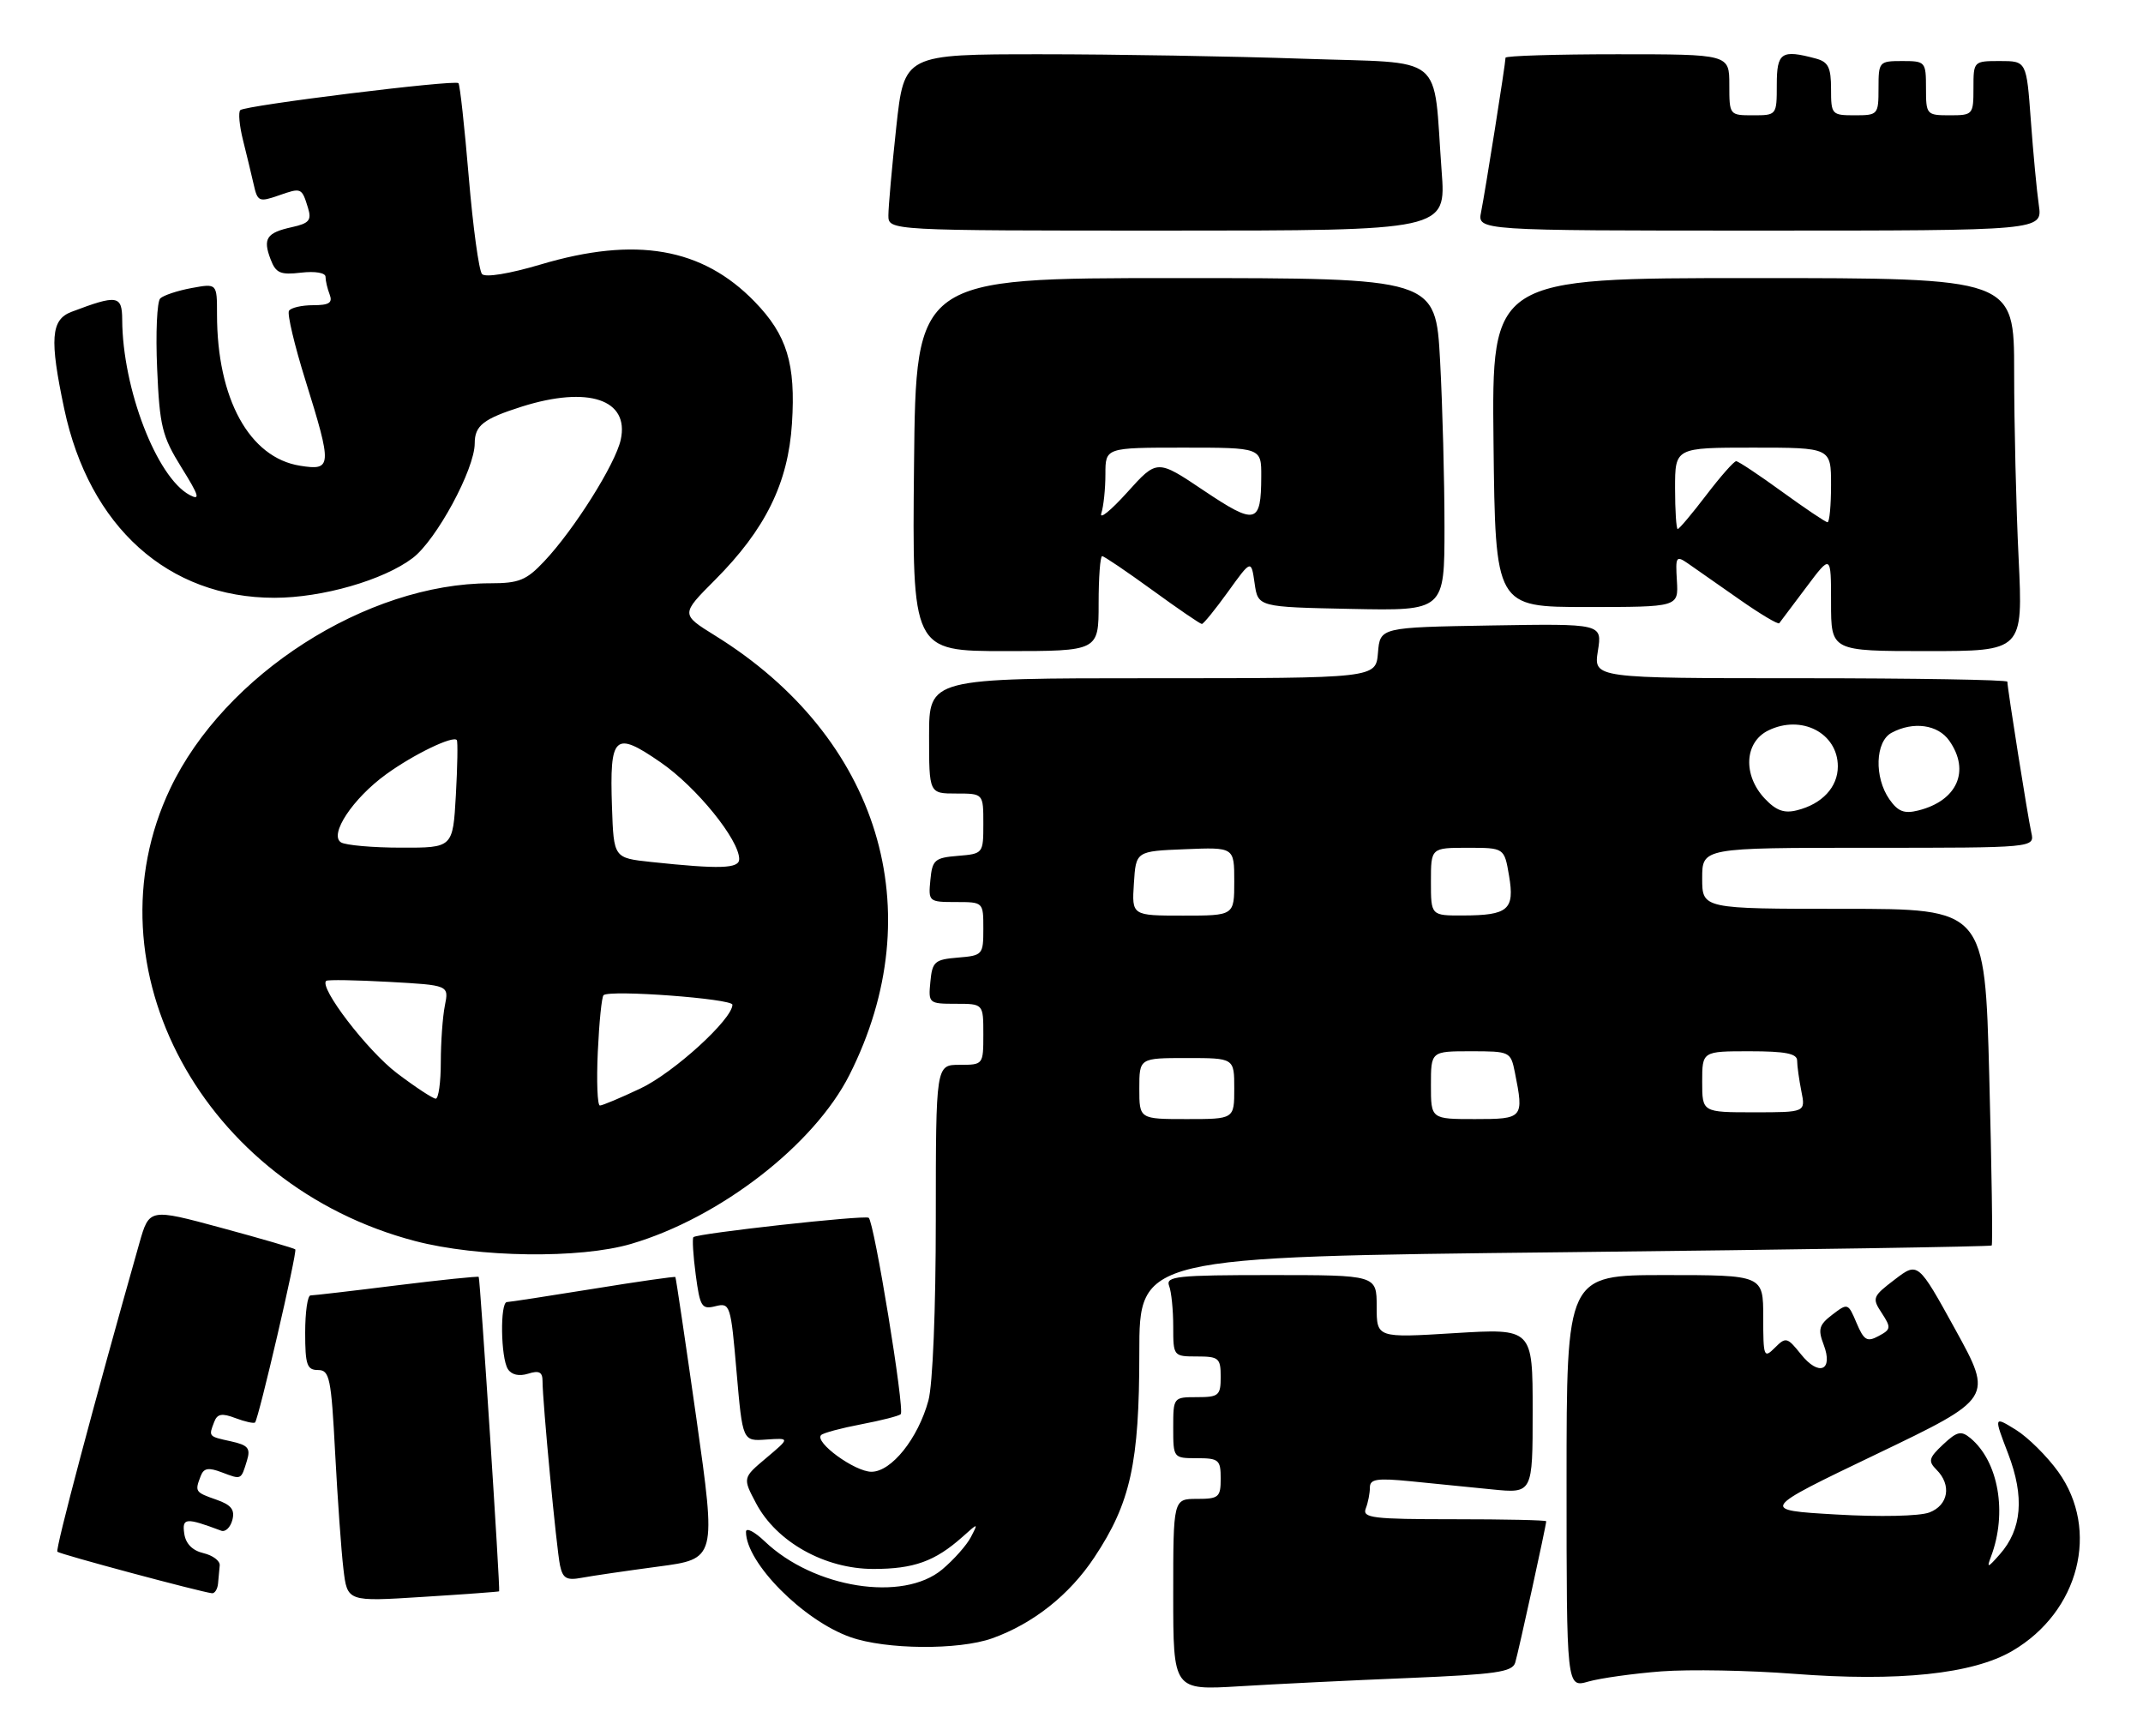 <?xml version="1.0" encoding="UTF-8" standalone="no"?>
<!DOCTYPE svg PUBLIC "-//W3C//DTD SVG 1.1//EN" "http://www.w3.org/Graphics/SVG/1.1/DTD/svg11.dtd" >
<svg xmlns="http://www.w3.org/2000/svg" xmlns:xlink="http://www.w3.org/1999/xlink" version="1.1" viewBox="0 0 316 256">
 <g >
 <path fill="currentColor"
d=" M 207.72 247.41 C 220.60 246.87 223.01 246.53 223.43 245.14 C 223.91 243.55 228.00 224.89 228.00 224.30 C 228.00 224.13 221.88 224.00 214.39 224.00 C 202.40 224.00 200.86 223.81 201.39 222.42 C 201.73 221.55 202.00 220.15 202.00 219.32 C 202.00 218.07 203.04 217.91 208.00 218.40 C 211.30 218.73 216.70 219.27 220.00 219.60 C 226.00 220.20 226.00 220.20 226.00 208.03 C 226.00 195.86 226.00 195.86 214.50 196.56 C 203.00 197.27 203.00 197.27 203.00 192.64 C 203.00 188.00 203.00 188.00 187.39 188.00 C 173.57 188.00 171.86 188.18 172.39 189.58 C 172.73 190.45 173.00 193.15 173.00 195.58 C 173.00 199.96 173.03 200.00 176.50 200.00 C 179.72 200.00 180.00 200.24 180.00 203.00 C 180.00 205.76 179.72 206.00 176.50 206.00 C 173.02 206.00 173.00 206.02 173.00 210.50 C 173.00 214.98 173.02 215.00 176.50 215.00 C 179.72 215.00 180.00 215.24 180.00 218.00 C 180.00 220.76 179.72 221.00 176.50 221.00 C 173.00 221.00 173.00 221.00 173.00 235.11 C 173.00 249.22 173.00 249.22 182.75 248.63 C 188.11 248.30 199.35 247.75 207.72 247.41 Z  M 244.98 246.43 C 249.12 246.12 257.90 246.28 264.50 246.79 C 279.95 247.98 290.90 246.83 296.74 243.41 C 306.59 237.64 309.67 225.59 303.50 217.00 C 301.85 214.71 299.04 211.92 297.25 210.81 C 293.99 208.80 293.99 208.80 296.12 214.35 C 298.55 220.71 298.15 225.48 294.88 229.18 C 293.09 231.21 292.93 231.25 293.59 229.50 C 296.02 223.05 294.70 215.48 290.54 212.03 C 289.18 210.91 288.58 211.05 286.52 212.98 C 284.41 214.96 284.29 215.43 285.55 216.70 C 287.81 218.95 287.31 221.93 284.50 223.00 C 283.06 223.55 277.20 223.68 270.75 223.30 C 259.50 222.65 259.50 222.65 276.70 214.40 C 293.89 206.15 293.89 206.15 288.36 196.09 C 282.82 186.04 282.82 186.04 279.39 188.66 C 276.12 191.15 276.02 191.39 277.48 193.60 C 278.88 195.75 278.85 196.01 277.01 196.99 C 275.31 197.91 274.85 197.63 273.76 195.06 C 272.52 192.12 272.46 192.10 270.20 193.83 C 268.23 195.33 268.04 195.98 268.91 198.26 C 270.37 202.10 268.21 203.00 265.55 199.66 C 263.54 197.15 263.33 197.10 261.71 198.72 C 260.10 200.33 260.00 200.08 260.00 194.21 C 260.00 188.00 260.00 188.00 245.50 188.00 C 231.00 188.00 231.00 188.00 231.00 218.43 C 231.00 248.86 231.00 248.86 234.23 247.93 C 236.00 247.43 240.84 246.75 244.98 246.43 Z  M 146.30 241.56 C 152.34 239.40 157.70 235.16 161.37 229.62 C 166.71 221.59 168.00 215.71 168.00 199.48 C 168.00 185.32 168.00 185.32 230.70 184.63 C 265.18 184.25 293.53 183.80 293.69 183.64 C 293.85 183.48 293.69 172.24 293.33 158.67 C 292.68 134.00 292.68 134.00 271.84 134.00 C 251.00 134.00 251.00 134.00 251.00 129.50 C 251.00 125.00 251.00 125.00 275.52 125.00 C 300.04 125.00 300.04 125.00 299.53 122.75 C 299.02 120.48 296.00 101.46 296.00 100.51 C 296.00 100.23 282.27 100.00 265.49 100.00 C 234.98 100.00 234.98 100.00 235.62 95.97 C 236.26 91.95 236.26 91.95 219.88 92.22 C 203.50 92.50 203.50 92.50 203.19 96.25 C 202.88 100.00 202.88 100.00 169.94 100.00 C 137.00 100.00 137.00 100.00 137.00 108.50 C 137.00 117.00 137.00 117.00 141.00 117.00 C 145.00 117.00 145.00 117.00 145.00 121.44 C 145.00 125.85 144.97 125.88 141.25 126.19 C 137.83 126.47 137.47 126.78 137.19 129.75 C 136.88 132.93 136.95 133.00 140.94 133.00 C 145.00 133.00 145.00 133.00 145.00 136.94 C 145.00 140.77 144.90 140.89 141.25 141.19 C 137.83 141.47 137.47 141.78 137.19 144.75 C 136.88 147.93 136.95 148.00 140.94 148.00 C 145.00 148.00 145.00 148.00 145.00 152.50 C 145.00 156.98 144.98 157.00 141.50 157.00 C 138.00 157.00 138.00 157.00 137.99 179.75 C 137.99 193.08 137.54 204.16 136.90 206.50 C 135.37 212.10 131.45 217.00 128.50 217.00 C 126.05 217.00 120.04 212.63 121.08 211.59 C 121.39 211.27 124.06 210.56 127.00 210.00 C 129.94 209.44 132.56 208.77 132.82 208.51 C 133.44 207.89 128.89 180.05 128.09 179.55 C 127.40 179.13 102.82 181.85 102.25 182.41 C 102.06 182.61 102.21 185.10 102.59 187.96 C 103.22 192.69 103.47 193.10 105.50 192.59 C 107.66 192.05 107.76 192.37 108.61 202.26 C 109.50 212.50 109.50 212.50 113.00 212.25 C 116.50 212.01 116.50 212.01 113.00 214.96 C 109.50 217.90 109.50 217.90 111.50 221.67 C 114.52 227.36 121.63 231.33 128.79 231.33 C 134.74 231.33 137.86 230.21 141.89 226.63 C 144.27 224.50 144.27 224.50 143.16 226.64 C 142.55 227.82 140.65 229.96 138.95 231.39 C 133.17 236.26 119.99 234.17 112.75 227.25 C 111.24 225.81 110.00 225.18 110.00 225.86 C 110.00 230.41 118.43 238.92 125.39 241.38 C 130.60 243.23 141.35 243.32 146.30 241.56 Z  M 73.60 234.63 C 73.79 234.40 70.80 188.51 70.59 188.27 C 70.47 188.15 65.02 188.71 58.48 189.52 C 51.93 190.34 46.22 191.00 45.79 191.00 C 45.35 191.00 45.00 193.47 45.00 196.50 C 45.00 201.23 45.27 202.00 46.89 202.00 C 48.60 202.00 48.84 203.13 49.42 214.25 C 49.78 220.99 50.32 228.67 50.64 231.33 C 51.21 236.16 51.21 236.16 62.35 235.45 C 68.48 235.07 73.55 234.69 73.60 234.63 Z  M 32.15 233.50 C 32.23 232.68 32.34 231.46 32.40 230.80 C 32.45 230.13 31.38 229.33 30.00 229.00 C 28.38 228.62 27.38 227.61 27.17 226.12 C 26.83 223.78 27.39 223.73 32.62 225.69 C 33.23 225.92 33.97 225.21 34.26 224.12 C 34.66 222.59 34.10 221.88 31.89 221.11 C 28.77 220.02 28.71 219.93 29.59 217.64 C 30.04 216.45 30.73 216.33 32.72 217.09 C 35.63 218.19 35.53 218.24 36.42 215.34 C 36.97 213.53 36.59 213.07 34.04 212.51 C 30.71 211.78 30.75 211.82 31.59 209.64 C 32.04 208.45 32.73 208.33 34.72 209.09 C 36.13 209.62 37.43 209.91 37.61 209.73 C 38.14 209.19 43.87 184.54 43.54 184.21 C 43.37 184.04 38.46 182.61 32.62 181.03 C 22.01 178.16 22.01 178.16 20.54 183.33 C 13.91 206.71 8.13 228.46 8.46 228.79 C 8.82 229.16 29.45 234.69 31.25 234.91 C 31.66 234.96 32.07 234.32 32.15 233.50 Z  M 97.06 230.98 C 105.62 229.85 105.62 229.85 102.69 209.17 C 101.07 197.80 99.68 188.41 99.59 188.29 C 99.49 188.18 94.04 188.96 87.46 190.03 C 80.88 191.09 75.16 191.97 74.75 191.98 C 73.72 192.01 73.83 200.19 74.89 201.86 C 75.43 202.71 76.54 202.96 77.88 202.54 C 79.49 202.03 80.00 202.29 80.00 203.63 C 80.00 206.66 82.06 228.38 82.58 230.82 C 82.99 232.73 83.55 233.05 85.79 232.63 C 87.28 232.35 92.35 231.61 97.06 230.98 Z  M 93.07 183.40 C 106.14 179.56 120.03 168.82 125.25 158.50 C 137.48 134.31 129.66 108.71 105.44 93.71 C 100.38 90.57 100.38 90.57 105.44 85.50 C 112.87 78.04 116.22 71.23 116.78 62.45 C 117.35 53.64 116.05 49.39 111.28 44.48 C 103.56 36.52 93.74 34.82 79.71 39.00 C 75.10 40.37 71.57 40.94 71.08 40.41 C 70.62 39.91 69.74 33.46 69.12 26.08 C 68.50 18.70 67.82 12.48 67.60 12.26 C 67.05 11.72 36.13 15.54 35.43 16.24 C 35.12 16.55 35.30 18.53 35.83 20.65 C 36.36 22.77 37.07 25.71 37.41 27.20 C 37.97 29.72 38.21 29.82 41.06 28.83 C 44.46 27.64 44.49 27.65 45.42 30.66 C 45.97 32.47 45.59 32.93 43.05 33.49 C 39.31 34.31 38.73 35.17 39.90 38.23 C 40.67 40.27 41.34 40.56 44.40 40.20 C 46.47 39.96 48.00 40.22 48.00 40.81 C 48.00 41.37 48.27 42.55 48.61 43.42 C 49.08 44.65 48.53 45.00 46.17 45.00 C 44.49 45.00 42.89 45.37 42.61 45.83 C 42.33 46.28 43.42 50.90 45.04 56.08 C 49.00 68.79 48.96 69.42 44.25 68.67 C 36.77 67.48 32.00 58.78 32.00 46.34 C 32.00 41.78 32.00 41.78 28.25 42.47 C 26.19 42.85 24.11 43.54 23.63 44.00 C 23.15 44.47 22.94 49.11 23.17 54.33 C 23.54 62.87 23.90 64.32 26.76 68.93 C 29.36 73.10 29.58 73.84 27.96 72.98 C 23.10 70.38 18.07 57.31 18.02 47.14 C 18.00 43.53 17.30 43.42 10.54 45.98 C 7.50 47.14 7.29 49.98 9.47 60.28 C 13.16 77.68 24.80 88.14 40.47 88.14 C 47.51 88.14 56.55 85.54 60.85 82.28 C 64.34 79.64 70.00 69.18 70.00 65.37 C 70.00 62.74 71.28 61.75 76.95 59.95 C 86.75 56.86 92.84 58.90 91.53 64.84 C 90.75 68.41 84.67 78.08 80.26 82.75 C 77.62 85.56 76.53 86.00 72.31 86.00 C 54.08 86.00 33.09 99.46 25.10 116.27 C 12.56 142.63 29.97 174.80 61.20 182.98 C 70.50 185.42 85.54 185.62 93.07 183.40 Z  M 162.00 89.00 C 162.00 85.15 162.23 82.00 162.52 82.00 C 162.80 82.00 166.12 84.25 169.91 87.00 C 173.69 89.75 176.98 92.00 177.22 92.00 C 177.46 92.00 179.20 89.86 181.08 87.25 C 184.50 82.50 184.50 82.50 185.00 86.00 C 185.50 89.50 185.50 89.50 199.25 89.78 C 213.00 90.06 213.00 90.06 213.00 77.69 C 213.00 70.88 212.71 59.84 212.35 53.16 C 211.69 41.00 211.69 41.00 173.38 41.00 C 135.06 41.00 135.06 41.00 134.78 68.50 C 134.50 96.00 134.50 96.00 148.25 96.00 C 162.00 96.00 162.00 96.00 162.00 89.00 Z  M 297.66 82.34 C 297.29 74.83 297.00 62.45 297.00 54.84 C 297.00 41.00 297.00 41.00 258.48 41.00 C 219.96 41.00 219.96 41.00 220.23 65.25 C 220.50 89.50 220.50 89.50 234.00 89.50 C 247.50 89.50 247.50 89.50 247.27 85.64 C 247.05 82.00 247.14 81.86 248.99 83.14 C 250.06 83.89 253.44 86.25 256.50 88.39 C 259.55 90.53 262.19 92.10 262.36 91.89 C 262.53 91.68 264.31 89.30 266.33 86.61 C 270.00 81.71 270.00 81.71 270.00 88.86 C 270.00 96.00 270.00 96.00 284.16 96.00 C 298.31 96.00 298.31 96.00 297.66 82.34 Z  M 212.58 25.25 C 211.27 7.57 213.52 9.40 192.19 8.66 C 181.91 8.30 164.46 8.00 153.41 8.00 C 133.33 8.00 133.33 8.00 132.16 18.75 C 131.52 24.66 131.00 30.51 131.00 31.75 C 131.00 34.00 131.00 34.00 172.12 34.00 C 213.24 34.00 213.24 34.00 212.58 25.25 Z  M 300.64 30.25 C 300.34 28.19 299.81 22.56 299.46 17.75 C 298.82 9.00 298.82 9.00 294.91 9.00 C 291.01 9.00 291.00 9.02 291.00 13.00 C 291.00 16.90 290.92 17.00 287.50 17.00 C 284.08 17.00 284.00 16.90 284.00 13.00 C 284.00 9.10 283.92 9.00 280.50 9.00 C 277.08 9.00 277.00 9.10 277.00 13.00 C 277.00 16.90 276.92 17.00 273.50 17.00 C 270.10 17.00 270.00 16.89 270.00 13.12 C 270.00 9.93 269.59 9.12 267.75 8.63 C 262.67 7.27 262.00 7.72 262.00 12.50 C 262.00 16.98 261.98 17.00 258.50 17.00 C 255.02 17.00 255.00 16.98 255.00 12.50 C 255.00 8.00 255.00 8.00 238.50 8.00 C 229.43 8.00 222.00 8.23 222.00 8.51 C 222.00 9.35 219.00 28.27 218.40 31.25 C 217.84 34.00 217.84 34.00 259.51 34.00 C 301.18 34.00 301.18 34.00 300.64 30.25 Z  M 168.00 160.50 C 168.00 156.00 168.00 156.00 175.00 156.00 C 182.00 156.00 182.00 156.00 182.00 160.50 C 182.00 165.00 182.00 165.00 175.00 165.00 C 168.00 165.00 168.00 165.00 168.00 160.50 Z  M 211.00 160.00 C 211.00 155.00 211.00 155.00 216.88 155.00 C 222.66 155.00 222.76 155.05 223.38 158.12 C 224.73 164.88 224.62 165.00 217.50 165.00 C 211.00 165.00 211.00 165.00 211.00 160.00 Z  M 251.00 159.50 C 251.00 155.00 251.00 155.00 258.00 155.00 C 263.27 155.00 265.00 155.34 265.00 156.38 C 265.00 157.13 265.28 159.16 265.62 160.88 C 266.25 164.00 266.25 164.00 258.62 164.00 C 251.00 164.00 251.00 164.00 251.00 159.50 Z  M 167.20 130.25 C 167.50 125.50 167.50 125.50 174.75 125.21 C 182.00 124.91 182.00 124.91 182.00 129.96 C 182.00 135.00 182.00 135.00 174.45 135.00 C 166.89 135.00 166.89 135.00 167.20 130.25 Z  M 211.00 130.00 C 211.00 125.00 211.00 125.00 216.41 125.00 C 221.82 125.00 221.82 125.00 222.52 129.12 C 223.37 134.13 222.40 134.96 215.75 134.98 C 211.00 135.00 211.00 135.00 211.00 130.00 Z  M 260.22 117.74 C 256.97 114.27 257.22 109.43 260.75 107.70 C 265.63 105.31 271.00 108.08 271.00 113.00 C 271.00 116.06 268.68 118.55 264.97 119.47 C 263.08 119.95 261.89 119.51 260.22 117.74 Z  M 278.61 117.86 C 276.34 114.61 276.51 109.33 278.93 108.04 C 282.13 106.32 285.77 106.83 287.44 109.22 C 290.56 113.67 288.60 118.07 282.86 119.50 C 280.80 120.02 279.87 119.66 278.61 117.86 Z  M 88.15 155.08 C 88.35 150.72 88.73 146.96 89.00 146.73 C 89.95 145.90 108.00 147.25 108.00 148.14 C 108.00 150.28 99.34 158.17 94.45 160.48 C 91.52 161.87 88.82 163.00 88.46 163.00 C 88.09 163.00 87.95 159.44 88.15 155.08 Z  M 58.53 158.23 C 54.17 154.92 47.00 145.57 48.10 144.62 C 48.32 144.43 52.48 144.50 57.35 144.77 C 66.20 145.26 66.20 145.26 65.60 148.26 C 65.27 149.90 65.00 153.67 65.00 156.62 C 65.00 159.58 64.66 162.00 64.25 161.99 C 63.84 161.99 61.26 160.30 58.53 158.23 Z  M 96.00 127.09 C 90.50 126.50 90.50 126.50 90.24 119.00 C 89.88 108.37 90.60 107.70 97.41 112.40 C 102.68 116.02 109.00 123.81 109.00 126.67 C 109.00 128.08 106.16 128.17 96.00 127.09 Z  M 50.28 124.20 C 48.49 123.06 52.03 117.72 56.93 114.17 C 60.96 111.24 66.82 108.41 67.36 109.12 C 67.52 109.33 67.46 112.99 67.22 117.25 C 66.78 125.00 66.78 125.00 59.14 124.98 C 54.94 124.98 50.95 124.62 50.28 124.20 Z  M 162.40 75.67 C 162.73 74.66 163.00 72.07 163.00 69.92 C 163.00 66.00 163.00 66.00 174.50 66.00 C 186.00 66.00 186.00 66.00 185.98 70.25 C 185.96 77.28 185.18 77.47 177.51 72.33 C 170.62 67.70 170.62 67.70 166.21 72.60 C 163.78 75.29 162.07 76.68 162.40 75.67 Z  M 247.00 72.00 C 247.00 66.00 247.00 66.00 258.50 66.00 C 270.00 66.00 270.00 66.00 270.00 71.50 C 270.00 74.53 269.77 77.00 269.48 77.00 C 269.20 77.00 266.19 74.97 262.78 72.50 C 259.38 70.03 256.33 68.00 256.01 68.00 C 255.68 68.00 253.70 70.25 251.60 73.00 C 249.50 75.75 247.61 78.00 247.39 78.00 C 247.18 78.00 247.00 75.30 247.00 72.00 Z "/>
</g>
</svg>